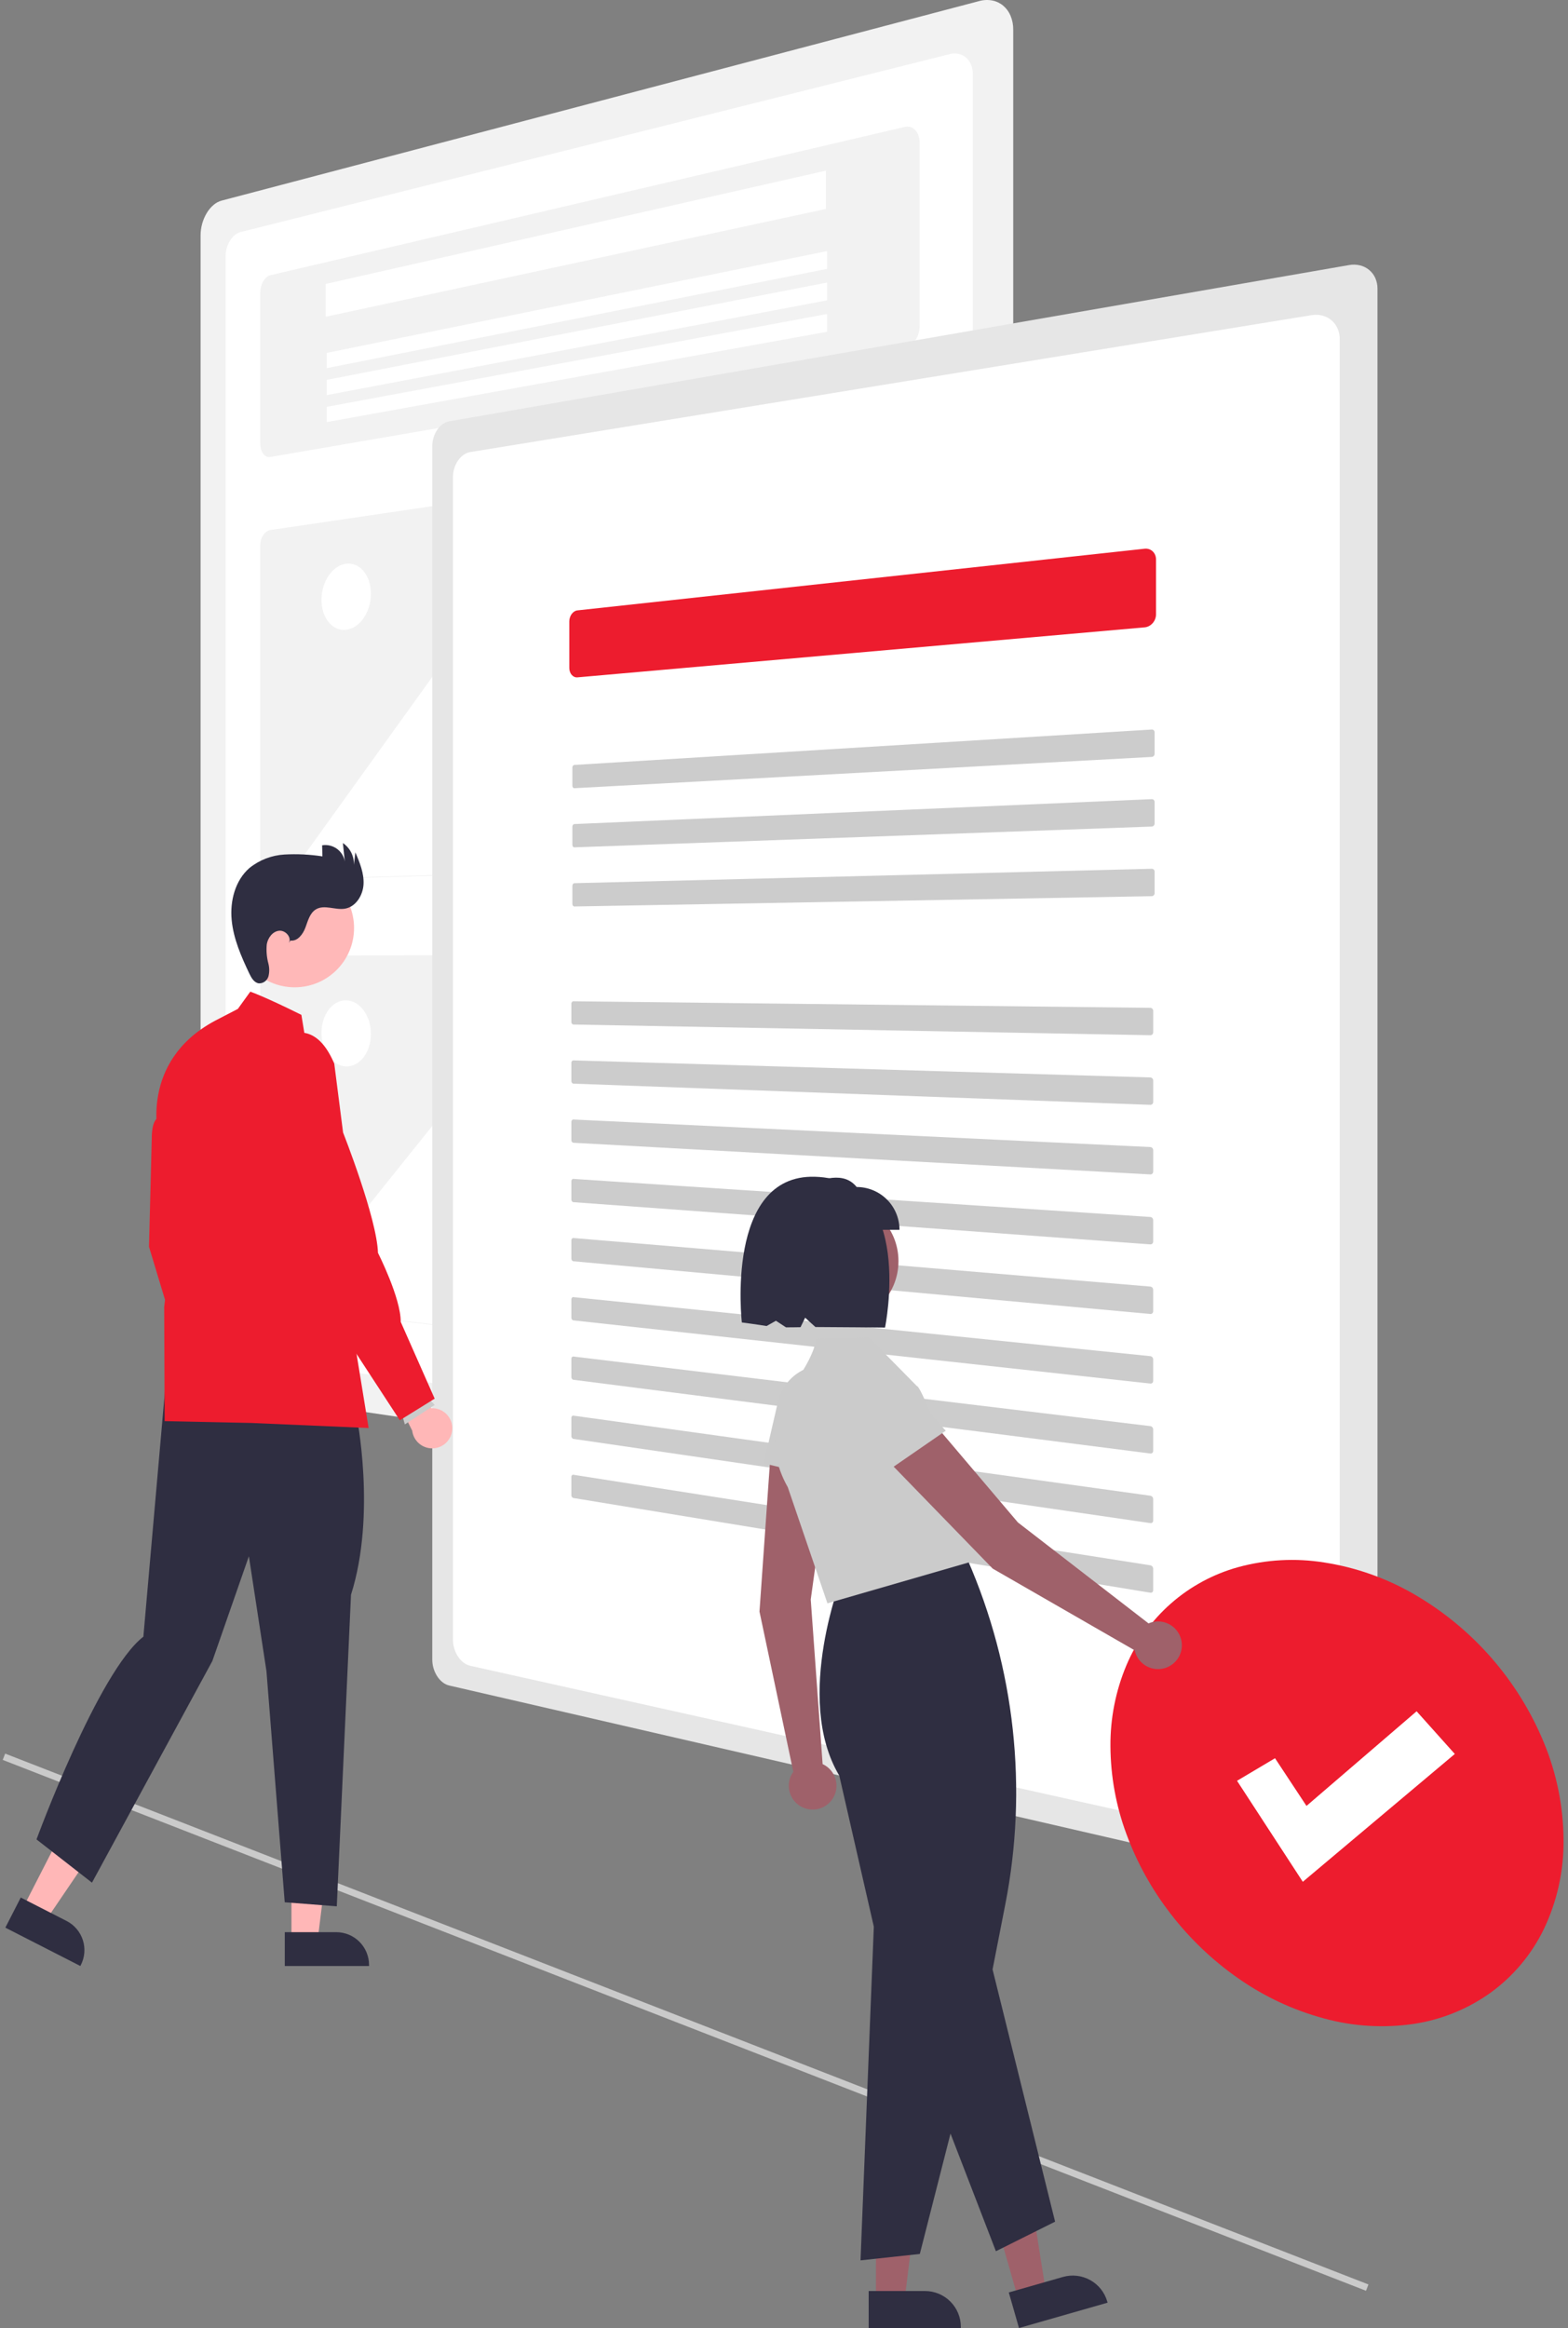 <svg width="219" height="325" viewBox="0 0 219 325" fill="none" xmlns="http://www.w3.org/2000/svg">
<rect x="0" y="0" width="219" height="325" fill="#808080" stroke="none"/>
<g clip-path="url(#clip0_593_21929)">
<path d="M0.722 244.81L0.379 245.688L190.788 319.799L191.13 318.92L0.722 244.81Z" fill="#CACACA"/>
<path d="M136.779 0.145L30.941 28.01C30.518 28.129 30.127 28.343 29.798 28.634C29.43 28.955 29.116 29.334 28.868 29.755C28.596 30.21 28.386 30.7 28.244 31.212C28.093 31.747 28.016 32.301 28.015 32.857V189.663C28.015 190.211 28.092 190.756 28.244 191.282C28.384 191.772 28.594 192.239 28.868 192.668C29.115 193.059 29.43 193.402 29.798 193.681C30.133 193.936 30.526 194.105 30.941 194.173L136.779 209.736C137.393 209.83 138.02 209.782 138.613 209.595C139.176 209.414 139.691 209.107 140.118 208.698C140.561 208.271 140.909 207.756 141.139 207.185C141.391 206.556 141.519 205.883 141.515 205.205V4.126C141.522 3.462 141.394 2.803 141.139 2.189C140.913 1.651 140.563 1.173 140.118 0.795C139.685 0.433 139.167 0.184 138.613 0.073C138.004 -0.044 137.377 -0.02 136.779 0.145Z" fill="#F2F2F2"/>
<path d="M33.551 32.41C33.252 32.497 32.977 32.65 32.745 32.858C32.486 33.085 32.266 33.352 32.093 33.648C31.902 33.971 31.757 34.317 31.659 34.679C31.556 35.056 31.506 35.446 31.509 35.837V186.279C31.505 186.663 31.556 187.047 31.659 187.418C31.755 187.763 31.901 188.093 32.092 188.397C32.264 188.673 32.485 188.916 32.743 189.114C32.979 189.296 33.256 189.417 33.55 189.467L132.688 202.807C133.11 202.858 133.539 202.811 133.94 202.669C134.325 202.531 134.673 202.308 134.959 202.016C135.258 201.711 135.49 201.348 135.641 200.949C135.807 200.509 135.887 200.042 135.878 199.572V10.41C135.889 9.949 135.808 9.49 135.641 9.06C135.493 8.683 135.26 8.345 134.959 8.072C134.669 7.812 134.319 7.628 133.94 7.537C133.528 7.442 133.099 7.445 132.688 7.546L33.551 32.41Z" fill="white"/>
<path d="M37.744 38.425C37.54 38.477 37.352 38.58 37.198 38.724C37.02 38.888 36.87 39.08 36.754 39.293C36.622 39.532 36.521 39.787 36.455 40.051C36.381 40.335 36.343 40.627 36.342 40.92V61.873C36.341 62.151 36.378 62.428 36.452 62.695C36.514 62.923 36.616 63.139 36.752 63.333C36.866 63.497 37.019 63.63 37.197 63.721C37.367 63.804 37.558 63.831 37.743 63.798L126.354 48.558C126.646 48.504 126.923 48.386 127.163 48.211C127.422 48.023 127.646 47.792 127.826 47.528C128.021 47.244 128.172 46.934 128.275 46.606C128.384 46.263 128.439 45.905 128.44 45.545V19.888C128.443 19.549 128.387 19.213 128.275 18.894C128.179 18.619 128.026 18.366 127.826 18.154C127.642 17.957 127.408 17.812 127.149 17.736C126.89 17.66 126.615 17.655 126.354 17.721L37.744 38.425Z" fill="#F2F2F2"/>
<path d="M37.743 73.997C37.541 74.034 37.352 74.118 37.19 74.244C37.012 74.38 36.86 74.547 36.741 74.736C36.609 74.943 36.508 75.169 36.442 75.405C36.371 75.657 36.337 75.918 36.341 76.179V120.965C36.337 121.221 36.372 121.476 36.445 121.721C36.509 121.942 36.61 122.15 36.744 122.337C36.862 122.506 37.016 122.647 37.193 122.751C37.36 122.85 37.551 122.901 37.745 122.901L126.354 120.378C126.64 120.364 126.92 120.288 127.173 120.154C127.428 120.018 127.654 119.835 127.839 119.613C128.033 119.382 128.184 119.119 128.285 118.835C128.392 118.535 128.444 118.219 128.441 117.901V63.062C128.446 62.753 128.393 62.444 128.285 62.154C128.186 61.892 128.035 61.654 127.839 61.454C127.653 61.264 127.425 61.119 127.173 61.031C126.909 60.94 126.628 60.912 126.352 60.95L37.743 73.997Z" fill="#F2F2F2"/>
<path d="M45.507 39.638L115.347 23.825V29.168L45.507 44.219V39.638Z" fill="white"/>
<path d="M45.63 49.267L115.515 35.052V37.534L45.63 51.395V49.267Z" fill="white"/>
<path d="M45.63 53.032L115.515 39.444V41.926L45.63 55.16V53.032Z" fill="white"/>
<path d="M45.63 56.796L115.515 43.835V46.317L45.63 58.924V56.796Z" fill="white"/>
<path d="M84.378 121.661L119.818 120.659C119.942 120.656 120.063 120.631 120.179 120.588C120.295 120.543 120.404 120.481 120.502 120.403C120.604 120.323 120.693 120.228 120.768 120.122C120.846 120.01 120.909 119.888 120.955 119.759C121.048 119.498 121.073 119.217 121.025 118.944C121.002 118.812 120.962 118.684 120.905 118.562C120.849 118.443 120.776 118.332 120.688 118.234L97.325 92.367C97.224 92.253 97.097 92.163 96.955 92.106C96.822 92.053 96.677 92.033 96.535 92.046C96.387 92.06 96.244 92.107 96.115 92.182C95.973 92.266 95.847 92.376 95.747 92.508L90.312 99.523C90.108 99.792 89.852 100.017 89.559 100.187C89.299 100.337 89.007 100.428 88.707 100.452C88.416 100.474 88.125 100.427 87.856 100.314C87.569 100.19 87.314 100.003 87.112 99.765L71.093 81.382C71.003 81.278 70.89 81.196 70.763 81.144C70.644 81.098 70.515 81.082 70.388 81.097C70.255 81.114 70.127 81.161 70.014 81.234C69.886 81.318 69.774 81.425 69.686 81.551L41.542 120.694C41.479 120.783 41.428 120.879 41.389 120.981C41.349 121.086 41.32 121.195 41.304 121.307C41.288 121.42 41.283 121.535 41.291 121.65C41.3 121.764 41.321 121.877 41.354 121.986C41.386 122.09 41.43 122.189 41.487 122.282C41.538 122.366 41.601 122.441 41.674 122.506C41.741 122.566 41.819 122.614 41.903 122.647C41.984 122.679 42.071 122.694 42.158 122.692L84.42 121.48L84.378 121.661Z" fill="white"/>
<path d="M48.326 78.699C48.783 78.637 49.249 78.702 49.672 78.886C50.104 79.077 50.484 79.367 50.782 79.733C51.115 80.142 51.369 80.61 51.53 81.113C51.716 81.686 51.809 82.286 51.806 82.888C51.806 83.513 51.713 84.134 51.53 84.731C51.362 85.287 51.11 85.814 50.782 86.293C50.485 86.731 50.109 87.11 49.674 87.411C49.274 87.689 48.812 87.865 48.328 87.924C47.87 87.976 47.407 87.902 46.988 87.711C46.563 87.511 46.191 87.216 45.9 86.849C45.574 86.44 45.325 85.975 45.168 85.477C44.987 84.912 44.897 84.321 44.901 83.728C44.9 83.113 44.99 82.502 45.168 81.913C45.332 81.363 45.578 80.841 45.898 80.364C46.189 79.926 46.558 79.544 46.986 79.238C47.383 78.953 47.842 78.768 48.326 78.699Z" fill="white"/>
<path d="M37.743 133.42C37.547 133.426 37.356 133.483 37.19 133.586C37.013 133.697 36.861 133.842 36.742 134.014C36.609 134.205 36.508 134.416 36.443 134.64C36.371 134.887 36.337 135.143 36.341 135.4V180.185C36.338 180.446 36.373 180.706 36.445 180.957C36.511 181.19 36.612 181.413 36.744 181.616C36.863 181.802 37.015 181.964 37.193 182.094C37.355 182.215 37.545 182.294 37.745 182.323L126.352 192.588C126.629 192.617 126.91 192.58 127.17 192.482C127.423 192.385 127.65 192.233 127.837 192.037C128.032 191.832 128.183 191.589 128.282 191.323C128.39 191.031 128.443 190.721 128.438 190.41V135.574C128.442 135.257 128.389 134.942 128.282 134.643C128.181 134.364 128.031 134.105 127.837 133.879C127.652 133.663 127.425 133.487 127.17 133.359C126.916 133.233 126.636 133.165 126.352 133.161L37.743 133.42Z" fill="#F2F2F2"/>
<path d="M84.378 187.815L119.817 191.927C119.937 191.941 120.059 191.935 120.177 191.907C120.292 191.88 120.401 191.834 120.5 191.769C120.602 191.704 120.691 191.621 120.766 191.526C120.845 191.424 120.908 191.311 120.953 191.19C121.001 191.063 121.03 190.93 121.042 190.795C121.053 190.658 121.047 190.52 121.023 190.384C121 190.247 120.959 190.113 120.903 189.985C120.846 189.857 120.773 189.736 120.686 189.626L97.325 160.389C97.224 160.261 97.098 160.154 96.954 160.075C96.825 160.005 96.682 159.964 96.534 159.955C96.391 159.947 96.247 159.973 96.115 160.03C95.973 160.092 95.848 160.185 95.747 160.303L90.312 166.532C90.107 166.772 89.849 166.962 89.559 167.087C89.291 167.202 88.998 167.251 88.707 167.23C88.407 167.207 88.117 167.118 87.856 166.969C87.567 166.802 87.314 166.579 87.112 166.313L71.093 145.616C71.004 145.499 70.891 145.402 70.762 145.331C70.647 145.268 70.519 145.234 70.388 145.23C70.258 145.227 70.13 145.255 70.014 145.313C69.885 145.377 69.773 145.469 69.684 145.581L41.542 180.667C41.479 180.747 41.427 180.836 41.389 180.931C41.348 181.032 41.32 181.137 41.304 181.245C41.288 181.358 41.283 181.472 41.292 181.586C41.3 181.704 41.321 181.82 41.354 181.933C41.386 182.043 41.43 182.148 41.486 182.248C41.538 182.34 41.601 182.424 41.674 182.5C41.74 182.569 41.818 182.628 41.902 182.673C41.982 182.716 42.068 182.744 42.158 182.755L84.421 187.641L84.378 187.815Z" fill="white"/>
<path d="M48.326 139.649C48.8 139.657 49.264 139.788 49.672 140.029C50.106 140.286 50.483 140.629 50.78 141.037C51.11 141.489 51.363 141.992 51.528 142.526C51.712 143.114 51.805 143.726 51.804 144.341C51.806 144.953 51.713 145.561 51.528 146.144C51.364 146.668 51.111 147.16 50.78 147.598C50.483 147.993 50.106 148.319 49.672 148.556C49.259 148.779 48.795 148.888 48.326 148.874C47.852 148.855 47.39 148.715 46.986 148.468C46.559 148.204 46.188 147.858 45.898 147.449C45.576 146.999 45.329 146.5 45.168 145.971C44.989 145.392 44.899 144.789 44.9 144.183C44.898 143.581 44.988 142.982 45.168 142.407C45.328 141.888 45.575 141.4 45.898 140.963C46.188 140.568 46.559 140.237 46.986 139.994C47.394 139.764 47.856 139.645 48.326 139.649Z" fill="white"/>
<path d="M62.737 58.819C62.403 58.881 62.088 59.018 61.815 59.22C61.522 59.436 61.269 59.702 61.067 60.004C60.847 60.33 60.678 60.686 60.563 61.061C60.44 61.455 60.377 61.866 60.376 62.279V231.708C60.379 232.529 60.619 233.331 61.066 234.02C61.268 234.335 61.521 234.615 61.814 234.848C62.084 235.064 62.399 235.219 62.736 235.302L188.426 264.275C188.93 264.396 189.453 264.411 189.962 264.317C190.42 264.231 190.852 264.039 191.223 263.757C191.589 263.474 191.882 263.108 192.077 262.689C192.289 262.226 192.396 261.722 192.391 261.213V40.292C192.395 39.777 192.288 39.267 192.077 38.797C191.88 38.365 191.588 37.984 191.223 37.681C190.855 37.379 190.425 37.162 189.962 37.048C189.459 36.926 188.936 36.91 188.427 37.003L62.737 58.819Z" fill="#E6E6E6"/>
<path d="M65.639 63.117C65.298 63.183 64.978 63.326 64.7 63.533C64.403 63.755 64.147 64.026 63.943 64.336C63.722 64.667 63.553 65.029 63.44 65.41C63.319 65.811 63.26 66.227 63.264 66.645V228.87C63.259 229.702 63.494 230.518 63.943 231.22C64.147 231.542 64.403 231.828 64.7 232.068C64.975 232.291 65.295 232.452 65.639 232.54L183.255 258.735C183.755 258.843 184.271 258.843 184.77 258.735C185.223 258.638 185.646 258.434 186.003 258.14C186.361 257.847 186.644 257.473 186.828 257.048C187.03 256.579 187.128 256.072 187.116 255.562V47.391C187.127 46.875 187.029 46.362 186.828 45.887C186.643 45.45 186.362 45.061 186.006 44.747C185.65 44.434 185.227 44.204 184.77 44.076C184.277 43.939 183.761 43.909 183.255 43.986L65.639 63.117Z" fill="white"/>
<path d="M80.655 85.211C80.496 85.23 80.344 85.284 80.21 85.371C80.069 85.462 79.947 85.579 79.848 85.714C79.742 85.859 79.659 86.02 79.604 86.191C79.544 86.372 79.514 86.561 79.514 86.751V93.246C79.513 93.431 79.543 93.614 79.604 93.789C79.657 93.945 79.74 94.09 79.848 94.216C79.947 94.332 80.07 94.425 80.21 94.487C80.349 94.549 80.502 94.574 80.654 94.56L159.876 87.58C160.092 87.56 160.301 87.496 160.491 87.393C160.681 87.29 160.851 87.154 160.993 86.991C161.138 86.825 161.253 86.636 161.333 86.43C161.415 86.22 161.458 85.997 161.459 85.771V78.101C161.46 77.883 161.417 77.667 161.334 77.466C161.256 77.279 161.141 77.111 160.994 76.972C160.851 76.835 160.679 76.732 160.492 76.668C160.294 76.602 160.084 76.579 159.876 76.602L80.655 85.211Z" fill="#ED1C2E"/>
<path d="M80.228 106.787C80.188 106.789 80.15 106.801 80.115 106.822C80.08 106.843 80.049 106.87 80.025 106.903C79.998 106.938 79.978 106.977 79.964 107.019C79.949 107.064 79.941 107.111 79.941 107.158V109.696C79.941 109.743 79.949 109.789 79.964 109.832C79.977 109.872 79.998 109.909 80.025 109.942C80.05 109.971 80.08 109.996 80.115 110.013C80.15 110.029 80.189 110.037 80.228 110.035L160.866 105.669C160.92 105.666 160.972 105.652 161.02 105.628C161.068 105.604 161.11 105.571 161.146 105.532C161.221 105.449 161.262 105.342 161.262 105.23V102.238C161.262 102.183 161.252 102.129 161.231 102.078C161.211 102.03 161.183 101.987 161.146 101.95C161.11 101.914 161.066 101.886 161.017 101.867C160.969 101.849 160.918 101.842 160.866 101.845L80.228 106.787Z" fill="#CCCCCC"/>
<path d="M80.228 115.041C80.188 115.043 80.15 115.054 80.115 115.074C80.08 115.095 80.049 115.122 80.025 115.154C79.998 115.189 79.978 115.228 79.964 115.269C79.949 115.314 79.941 115.361 79.941 115.408V117.946C79.941 117.992 79.949 118.039 79.964 118.083C79.977 118.124 79.998 118.162 80.025 118.195C80.05 118.225 80.08 118.25 80.115 118.267C80.15 118.285 80.189 118.293 80.228 118.291L160.866 115.39C160.92 115.388 160.972 115.375 161.02 115.352C161.068 115.329 161.11 115.297 161.146 115.258C161.221 115.176 161.262 115.07 161.262 114.959V111.965C161.262 111.91 161.252 111.856 161.231 111.804C161.211 111.756 161.183 111.713 161.146 111.676C161.11 111.639 161.068 111.611 161.02 111.591C160.971 111.572 160.919 111.563 160.866 111.565L80.228 115.041Z" fill="#CCCCCC"/>
<path d="M80.228 123.296C80.189 123.297 80.151 123.308 80.116 123.327C80.082 123.347 80.051 123.373 80.027 123.405C80 123.439 79.98 123.478 79.966 123.519C79.951 123.564 79.943 123.61 79.943 123.657V126.195C79.943 126.242 79.951 126.288 79.966 126.333C79.979 126.373 80 126.411 80.027 126.445C80.051 126.476 80.082 126.501 80.117 126.519C80.152 126.537 80.191 126.546 80.23 126.546L160.867 125.11C160.92 125.108 160.973 125.096 161.021 125.073C161.069 125.05 161.111 125.019 161.147 124.981C161.183 124.942 161.212 124.896 161.232 124.847C161.252 124.795 161.263 124.74 161.263 124.684V121.693C161.263 121.637 161.252 121.583 161.232 121.531C161.212 121.483 161.183 121.438 161.147 121.401C161.111 121.363 161.069 121.333 161.021 121.313C160.972 121.292 160.92 121.283 160.867 121.285L80.228 123.296Z" fill="#CCCCCC"/>
<path d="M80.085 139.782C80.046 139.782 80.007 139.791 79.972 139.809C79.937 139.827 79.907 139.853 79.882 139.884C79.856 139.917 79.835 139.955 79.822 139.996C79.807 140.04 79.799 140.086 79.8 140.133V142.67C79.799 142.717 79.807 142.763 79.822 142.808C79.836 142.849 79.856 142.887 79.883 142.92C79.908 142.952 79.938 142.978 79.974 142.998C80.008 143.017 80.046 143.027 80.086 143.028L160.669 144.519C160.722 144.52 160.775 144.51 160.823 144.489C160.87 144.469 160.913 144.44 160.949 144.402C160.985 144.365 161.014 144.32 161.034 144.271C161.054 144.22 161.065 144.165 161.065 144.109V141.119C161.065 141.063 161.054 141.008 161.034 140.956C161.014 140.907 160.985 140.861 160.949 140.823C160.913 140.784 160.87 140.754 160.823 140.732C160.775 140.709 160.722 140.698 160.669 140.697L80.085 139.782Z" fill="#CCCCCC"/>
<path d="M80.085 148.034C80.046 148.033 80.007 148.042 79.972 148.059C79.937 148.077 79.906 148.103 79.882 148.134C79.855 148.167 79.834 148.205 79.821 148.246C79.807 148.289 79.799 148.334 79.8 148.38V150.917C79.799 150.964 79.807 151.011 79.822 151.055C79.836 151.097 79.856 151.135 79.883 151.17C79.908 151.202 79.938 151.229 79.974 151.249C80.008 151.269 80.046 151.28 80.086 151.281L160.669 154.237C160.722 154.239 160.774 154.23 160.823 154.21C160.87 154.191 160.913 154.162 160.949 154.125C160.985 154.088 161.014 154.044 161.034 153.996C161.054 153.944 161.065 153.889 161.065 153.834V150.843C161.065 150.787 161.054 150.732 161.034 150.68C161.014 150.63 160.985 150.584 160.949 150.545C160.913 150.506 160.871 150.474 160.823 150.451C160.775 150.428 160.723 150.416 160.669 150.414L80.085 148.034Z" fill="#CCCCCC"/>
<path d="M80.085 156.286C80.046 156.284 80.008 156.293 79.974 156.31C79.939 156.327 79.908 156.351 79.883 156.38C79.856 156.413 79.835 156.45 79.822 156.49C79.807 156.534 79.799 156.58 79.8 156.626V159.163C79.799 159.211 79.807 159.257 79.822 159.302C79.836 159.344 79.856 159.383 79.883 159.418C79.908 159.451 79.938 159.478 79.974 159.499C80.008 159.519 80.046 159.531 80.086 159.533L160.669 163.953C160.721 163.956 160.772 163.948 160.821 163.93C160.869 163.911 160.912 163.883 160.949 163.846C160.985 163.81 161.014 163.766 161.034 163.718C161.054 163.667 161.065 163.612 161.065 163.557V160.566C161.064 160.456 161.023 160.349 160.949 160.267C160.913 160.228 160.871 160.196 160.823 160.172C160.775 160.148 160.723 160.134 160.669 160.132L80.085 156.286Z" fill="#CCCCCC"/>
<path d="M80.085 164.578C80.046 164.575 80.007 164.583 79.972 164.599C79.938 164.615 79.907 164.639 79.883 164.669C79.856 164.701 79.835 164.738 79.822 164.777C79.807 164.821 79.799 164.867 79.8 164.914V167.451C79.799 167.498 79.807 167.545 79.822 167.59C79.836 167.632 79.856 167.672 79.883 167.707C79.908 167.74 79.938 167.768 79.974 167.79C80.007 167.811 80.046 167.824 80.086 167.827L160.668 173.718C160.72 173.722 160.773 173.714 160.822 173.696C160.869 173.678 160.912 173.651 160.947 173.616C160.984 173.58 161.013 173.537 161.032 173.489C161.053 173.438 161.064 173.384 161.063 173.329V170.338C161.063 170.281 161.053 170.226 161.032 170.173C161.012 170.123 160.984 170.076 160.947 170.035C160.912 169.995 160.869 169.962 160.822 169.937C160.774 169.912 160.721 169.898 160.668 169.894L80.085 164.578Z" fill="#CCCCCC"/>
<path d="M80.085 172.83C80.046 172.827 80.008 172.833 79.972 172.849C79.938 172.865 79.907 172.889 79.883 172.918C79.856 172.95 79.836 172.985 79.822 173.024C79.807 173.068 79.799 173.114 79.8 173.16V175.697C79.8 175.745 79.807 175.792 79.822 175.837C79.836 175.879 79.856 175.919 79.883 175.955C79.908 175.988 79.938 176.017 79.974 176.039C80.007 176.06 80.046 176.073 80.086 176.076L160.668 183.433C160.72 183.438 160.772 183.432 160.822 183.415C160.869 183.398 160.911 183.371 160.947 183.337C160.984 183.301 161.013 183.259 161.032 183.212C161.053 183.161 161.064 183.107 161.063 183.052V180.061C161.063 180.004 161.053 179.948 161.032 179.896C161.012 179.845 160.984 179.797 160.947 179.756C160.912 179.715 160.869 179.681 160.822 179.656C160.774 179.63 160.722 179.615 160.668 179.61L80.085 172.83Z" fill="#CCCCCC"/>
<path d="M80.085 181.082C80.046 181.078 80.008 181.083 79.972 181.098C79.938 181.114 79.907 181.136 79.883 181.165C79.856 181.196 79.835 181.232 79.822 181.271C79.807 181.315 79.799 181.361 79.8 181.407V183.944C79.8 183.992 79.807 184.039 79.822 184.084C79.836 184.127 79.856 184.167 79.883 184.203C79.908 184.237 79.938 184.266 79.974 184.289C80.007 184.311 80.046 184.325 80.086 184.329L160.668 193.15C160.72 193.156 160.772 193.15 160.822 193.134C160.868 193.118 160.911 193.093 160.947 193.059C160.984 193.024 161.013 192.982 161.032 192.936C161.053 192.885 161.064 192.831 161.063 192.776V189.784C161.063 189.728 161.053 189.671 161.032 189.619C161.012 189.567 160.984 189.519 160.947 189.477C160.912 189.436 160.869 189.401 160.822 189.375C160.774 189.349 160.722 189.332 160.668 189.326L80.085 181.082Z" fill="#CCCCCC"/>
<path d="M80.085 189.375C80.047 189.37 80.008 189.375 79.972 189.389C79.938 189.403 79.908 189.425 79.883 189.453C79.856 189.484 79.835 189.52 79.822 189.559C79.807 189.603 79.799 189.648 79.8 189.694V192.231C79.8 192.279 79.807 192.327 79.822 192.372C79.836 192.415 79.856 192.455 79.883 192.492C79.908 192.527 79.938 192.556 79.974 192.58C80.007 192.602 80.046 192.617 80.086 192.622L160.668 202.914C160.719 202.921 160.772 202.917 160.822 202.901C160.869 202.886 160.911 202.86 160.947 202.827C160.984 202.792 161.013 202.751 161.032 202.705C161.053 202.655 161.064 202.601 161.063 202.546V199.556C161.063 199.499 161.053 199.443 161.032 199.39C161.012 199.338 160.983 199.289 160.947 199.247C160.912 199.205 160.869 199.17 160.822 199.142C160.774 199.115 160.722 199.098 160.668 199.091L80.085 189.375Z" fill="#CCCCCC"/>
<path d="M80.085 197.627C80.047 197.621 80.008 197.626 79.972 197.64C79.938 197.653 79.907 197.675 79.883 197.703C79.856 197.733 79.835 197.768 79.822 197.807C79.807 197.85 79.799 197.895 79.8 197.941V200.478C79.8 200.526 79.807 200.574 79.822 200.619C79.836 200.662 79.856 200.703 79.883 200.74C79.908 200.775 79.938 200.805 79.974 200.829C80.007 200.852 80.046 200.867 80.086 200.873L160.668 212.631C160.719 212.639 160.772 212.635 160.822 212.62C160.868 212.606 160.911 212.582 160.947 212.549C160.984 212.516 161.013 212.475 161.032 212.429C161.053 212.379 161.064 212.325 161.063 212.271V209.279C161.063 209.222 161.053 209.166 161.032 209.113C161.012 209.06 160.983 209.012 160.947 208.969C160.912 208.926 160.869 208.89 160.822 208.862C160.774 208.834 160.722 208.815 160.668 208.808L80.085 197.627Z" fill="#CCCCCC"/>
<path d="M80.085 205.879C80.047 205.872 80.008 205.876 79.972 205.889C79.938 205.902 79.907 205.923 79.883 205.951C79.856 205.981 79.835 206.015 79.822 206.053C79.807 206.096 79.799 206.142 79.8 206.188V208.725C79.8 208.773 79.807 208.82 79.822 208.866C79.836 208.91 79.857 208.951 79.883 208.989C79.908 209.024 79.938 209.055 79.974 209.08C80.007 209.103 80.045 209.119 80.086 209.126L160.668 222.347C160.719 222.356 160.772 222.353 160.822 222.339C160.868 222.326 160.911 222.303 160.947 222.271C160.984 222.238 161.013 222.197 161.032 222.152C161.053 222.102 161.064 222.048 161.063 221.994V219.003C161.063 218.945 161.053 218.889 161.032 218.835C161.012 218.782 160.983 218.733 160.947 218.689C160.912 218.646 160.869 218.609 160.822 218.58C160.775 218.551 160.722 218.532 160.668 218.523L80.085 205.879Z" fill="#CCCCCC"/>
<path d="M184.949 218.126C189.373 218.813 193.63 220.316 197.503 222.558C205.646 227.27 212.008 234.528 215.607 243.212C217.407 247.537 218.348 252.17 218.378 256.853C218.426 261.176 217.478 265.453 215.607 269.351C213.896 272.863 211.346 275.899 208.18 278.192C205.013 280.459 201.355 281.947 197.503 282.534C193.313 283.16 189.037 282.906 184.95 281.787C180.648 280.633 176.582 278.734 172.937 276.177C169.352 273.674 166.17 270.639 163.503 267.176C160.886 263.799 158.802 260.041 157.324 256.033C155.871 252.116 155.116 247.974 155.094 243.796C155.059 239.911 155.818 236.06 157.324 232.479C158.722 229.166 160.853 226.212 163.557 223.84C166.261 221.467 169.468 219.736 172.937 218.778C176.849 217.71 180.944 217.487 184.949 218.126Z" fill="#ED1C2E"/>
<path d="M181.96 262.704L172.775 248.605L178.079 245.454L182.475 252.113L197.855 238.9L203.191 244.858L181.96 262.704Z" fill="white"/>
<path d="M114.895 246.275L113.235 223.298L116.216 201.766L107.748 201.195L106.076 224.979L110.801 247.346C110.398 247.902 110.178 248.568 110.169 249.253C110.16 249.939 110.363 250.611 110.751 251.176C111.139 251.742 111.692 252.174 112.336 252.414C112.979 252.653 113.68 252.689 114.345 252.515C115.009 252.341 115.603 251.967 116.046 251.443C116.488 250.919 116.758 250.271 116.819 249.588C116.879 248.905 116.726 248.22 116.382 247.627C116.038 247.034 115.518 246.562 114.895 246.275Z" fill="#9F616A"/>
<path d="M106.668 204.29L108.656 195.695C109.037 194.049 110.034 192.611 111.442 191.675C112.85 190.739 114.564 190.377 116.231 190.662C117.898 190.947 119.393 191.858 120.409 193.208C121.425 194.559 121.886 196.246 121.697 197.925L120.602 207.637L106.668 204.29Z" fill="#CBCBCB"/>
<path d="M122.345 321.135L126.337 321.135L128.236 305.756L122.344 305.756L122.345 321.135Z" fill="#9F616A"/>
<path d="M121.327 319.834L129.189 319.833H129.19C130.518 319.834 131.793 320.361 132.732 321.299C133.672 322.238 134.2 323.51 134.2 324.837V325L121.327 325L121.327 319.834Z" fill="#2F2E41"/>
<path d="M142.234 321.004L146.072 319.906L143.658 304.6L137.993 306.22L142.234 321.004Z" fill="#9F616A"/>
<path d="M140.896 320.034L148.455 317.871L148.455 317.871C149.732 317.506 151.103 317.662 152.265 318.306C153.427 318.95 154.285 320.028 154.651 321.304L154.696 321.46L142.321 325L140.896 320.034Z" fill="#2F2E41"/>
<path d="M120.188 315.553L122.045 268.967L117.222 247.884C110.732 237.016 117.733 219.681 117.805 219.508L117.831 219.444L117.899 219.435L134.876 217.138L135.115 217.684C141.755 232.847 143.598 249.674 140.397 265.911L138.63 274.937L147.363 310.152L139.097 314.279L132.756 297.856L128.47 314.659L120.188 315.553Z" fill="#2F2E41"/>
<path d="M115.567 223.828L110.029 207.621C106.586 201.565 108.77 196.188 111.208 192.745C113.842 189.026 114 186.941 114.035 186.918L114.063 186.899L121.34 186.679L128.074 193.513C128.498 193.348 132.076 202.155 131.773 202.598L136.477 217.783L115.567 223.828Z" fill="#CBCBCB"/>
<path d="M160.415 226.632L142.17 212.537L128.1 195.953L122.024 201.872L138.648 218.984L158.482 230.393C158.628 231.063 158.978 231.671 159.483 232.135C159.988 232.599 160.625 232.896 161.306 232.985C161.986 233.074 162.678 232.95 163.286 232.632C163.894 232.313 164.388 231.815 164.702 231.205C165.015 230.595 165.132 229.903 165.037 229.224C164.942 228.545 164.639 227.912 164.17 227.411C163.7 226.911 163.088 226.567 162.416 226.428C161.743 226.288 161.045 226.36 160.415 226.632Z" fill="#9F616A"/>
<path d="M120.297 207.869L115.213 200.655C114.24 199.273 113.832 197.572 114.074 195.901C114.316 194.229 115.188 192.712 116.513 191.662C117.838 190.612 119.515 190.108 121.2 190.253C122.885 190.398 124.451 191.181 125.577 192.442L132.09 199.736L120.297 207.869Z" fill="#CBCBCB"/>
<path d="M116.847 184.692C121.619 184.692 125.488 180.828 125.488 176.062C125.488 171.296 121.619 167.432 116.847 167.432C112.074 167.432 108.205 171.296 108.205 176.062C108.205 180.828 112.074 184.692 116.847 184.692Z" fill="#9F616A"/>
<path d="M125.631 171.684H111.91V165.71C114.922 164.515 117.869 163.499 119.65 165.71C121.237 165.71 122.758 166.34 123.88 167.46C125.001 168.58 125.631 170.099 125.631 171.684V171.684Z" fill="#2F2E41"/>
<path d="M113.804 164.278C101.232 163.935 103.613 184.619 103.613 184.619C103.613 184.619 105.985 184.933 107.067 185.117L108.374 184.382L109.78 185.303C110.426 185.306 111.104 185.294 111.808 185.281L112.453 183.955L113.89 185.257C116.507 185.261 123.61 185.333 123.61 185.333C123.61 185.333 127.89 164.662 113.804 164.278Z" fill="#2F2E41"/>
<path d="M63.15 199.718C63.199 199.313 63.16 198.903 63.033 198.515C62.907 198.128 62.697 197.772 62.418 197.475C62.139 197.177 61.799 196.944 61.42 196.792C61.042 196.64 60.634 196.573 60.227 196.595L57.465 190.853L53.562 191.678L57.576 199.732C57.659 200.414 57.989 201.041 58.504 201.495C59.019 201.949 59.682 202.199 60.37 202.197C61.056 202.196 61.719 201.942 62.231 201.485C62.744 201.028 63.071 200.399 63.15 199.718H63.15Z" fill="#FFB7B7"/>
<path d="M3.188 266.385L6.437 268.045L14.396 256.321L9.601 253.871L3.188 266.385Z" fill="#FFB7B7"/>
<path d="M2.9 264.902L9.298 268.172L9.298 268.172C10.38 268.725 11.197 269.684 11.57 270.839C11.943 271.993 11.842 273.248 11.289 274.328L11.221 274.46L0.746 269.107L2.9 264.902Z" fill="#2F2E41"/>
<path d="M40.708 270.927H44.357L46.093 256.869L40.707 256.869L40.708 270.927Z" fill="#FFB7B7"/>
<path d="M39.776 269.738L46.963 269.737H46.963C48.178 269.737 49.343 270.219 50.202 271.077C51.06 271.935 51.543 273.098 51.543 274.311V274.46L39.776 274.46L39.776 269.738Z" fill="#2F2E41"/>
<path d="M23.639 156.26C23.639 156.26 21.195 154.39 21.195 158.957L20.81 174.051L25.118 188.309L27.626 183.685L26.597 173.665L23.639 156.26Z" fill="#ED1C2E"/>
<path d="M49.779 197.543C49.779 197.543 52.613 211.326 49.023 222.637L47.04 266.128L39.766 265.562L37.216 233.298L34.76 217.26L29.659 231.883L12.845 262.826L5.1 256.788C5.1 256.788 13.683 233.397 20.024 228.486L23.204 192.311L49.779 197.543Z" fill="#2F2E41"/>
<path d="M41.157 137.832C45.738 137.832 49.451 134.124 49.451 129.549C49.451 124.975 45.738 121.267 41.157 121.267C36.577 121.267 32.864 124.975 32.864 129.549C32.864 134.124 36.577 137.832 41.157 137.832Z" fill="#FFB8B8"/>
<path d="M40.569 131.306C41.564 131.435 42.313 130.42 42.661 129.481C43.009 128.542 43.274 127.448 44.139 126.941C45.319 126.248 46.83 127.081 48.181 126.853C49.706 126.595 50.697 124.98 50.775 123.438C50.853 121.895 50.238 120.411 49.635 118.988L49.424 120.756C49.452 120.157 49.326 119.561 49.057 119.024C48.789 118.488 48.387 118.029 47.89 117.692L48.161 120.286C48.104 119.928 47.976 119.585 47.785 119.277C47.594 118.968 47.344 118.701 47.05 118.489C46.755 118.277 46.421 118.126 46.068 118.043C45.715 117.961 45.348 117.949 44.99 118.008L45.033 119.553C43.278 119.283 41.501 119.196 39.728 119.294C37.944 119.397 36.236 120.054 34.843 121.174C32.841 122.912 32.109 125.774 32.355 128.412C32.6 131.051 33.691 133.53 34.828 135.924C35.114 136.527 35.509 137.206 36.172 137.283C36.473 137.287 36.767 137.192 37.007 137.011C37.247 136.83 37.42 136.575 37.499 136.285C37.641 135.7 37.636 135.089 37.483 134.507C37.248 133.631 37.173 132.72 37.261 131.818C37.419 130.927 38.061 130.046 38.96 129.937C39.86 129.827 40.78 130.854 40.348 131.65L40.569 131.306Z" fill="#2F2E41"/>
<path d="M33.221 140.845L34.957 138.438C34.957 138.438 36.898 139.096 42.095 141.68L42.462 143.936L51.484 199.356L35.086 198.65L30.62 198.555L27.356 198.486L22.995 198.393L22.931 182.464L24.346 170.261L22.159 158.765C22.159 158.765 19.408 148.207 30.005 142.515L33.221 140.845Z" fill="#ED1C2E"/>
<path d="M55.949 196.769L56.544 198.851L60.711 196.14L59.139 194.342L55.949 196.769Z" fill="#CBCBCB"/>
<path d="M36.322 147.543C36.322 147.543 42.782 139.307 46.686 148.487L47.917 158.107C47.917 158.107 52.647 170.065 52.789 174.903C52.789 174.903 55.996 181.217 55.966 184.533L60.71 195.259L55.845 198.276L42.379 177.656L36.322 147.543Z" fill="#ED1C2E"/>
</g>
<defs>
<clipPath id="clip0_593_21929">
<rect width="218" height="325" fill="white" transform="translate(0.379)"/>
</clipPath>
</defs>
</svg>
